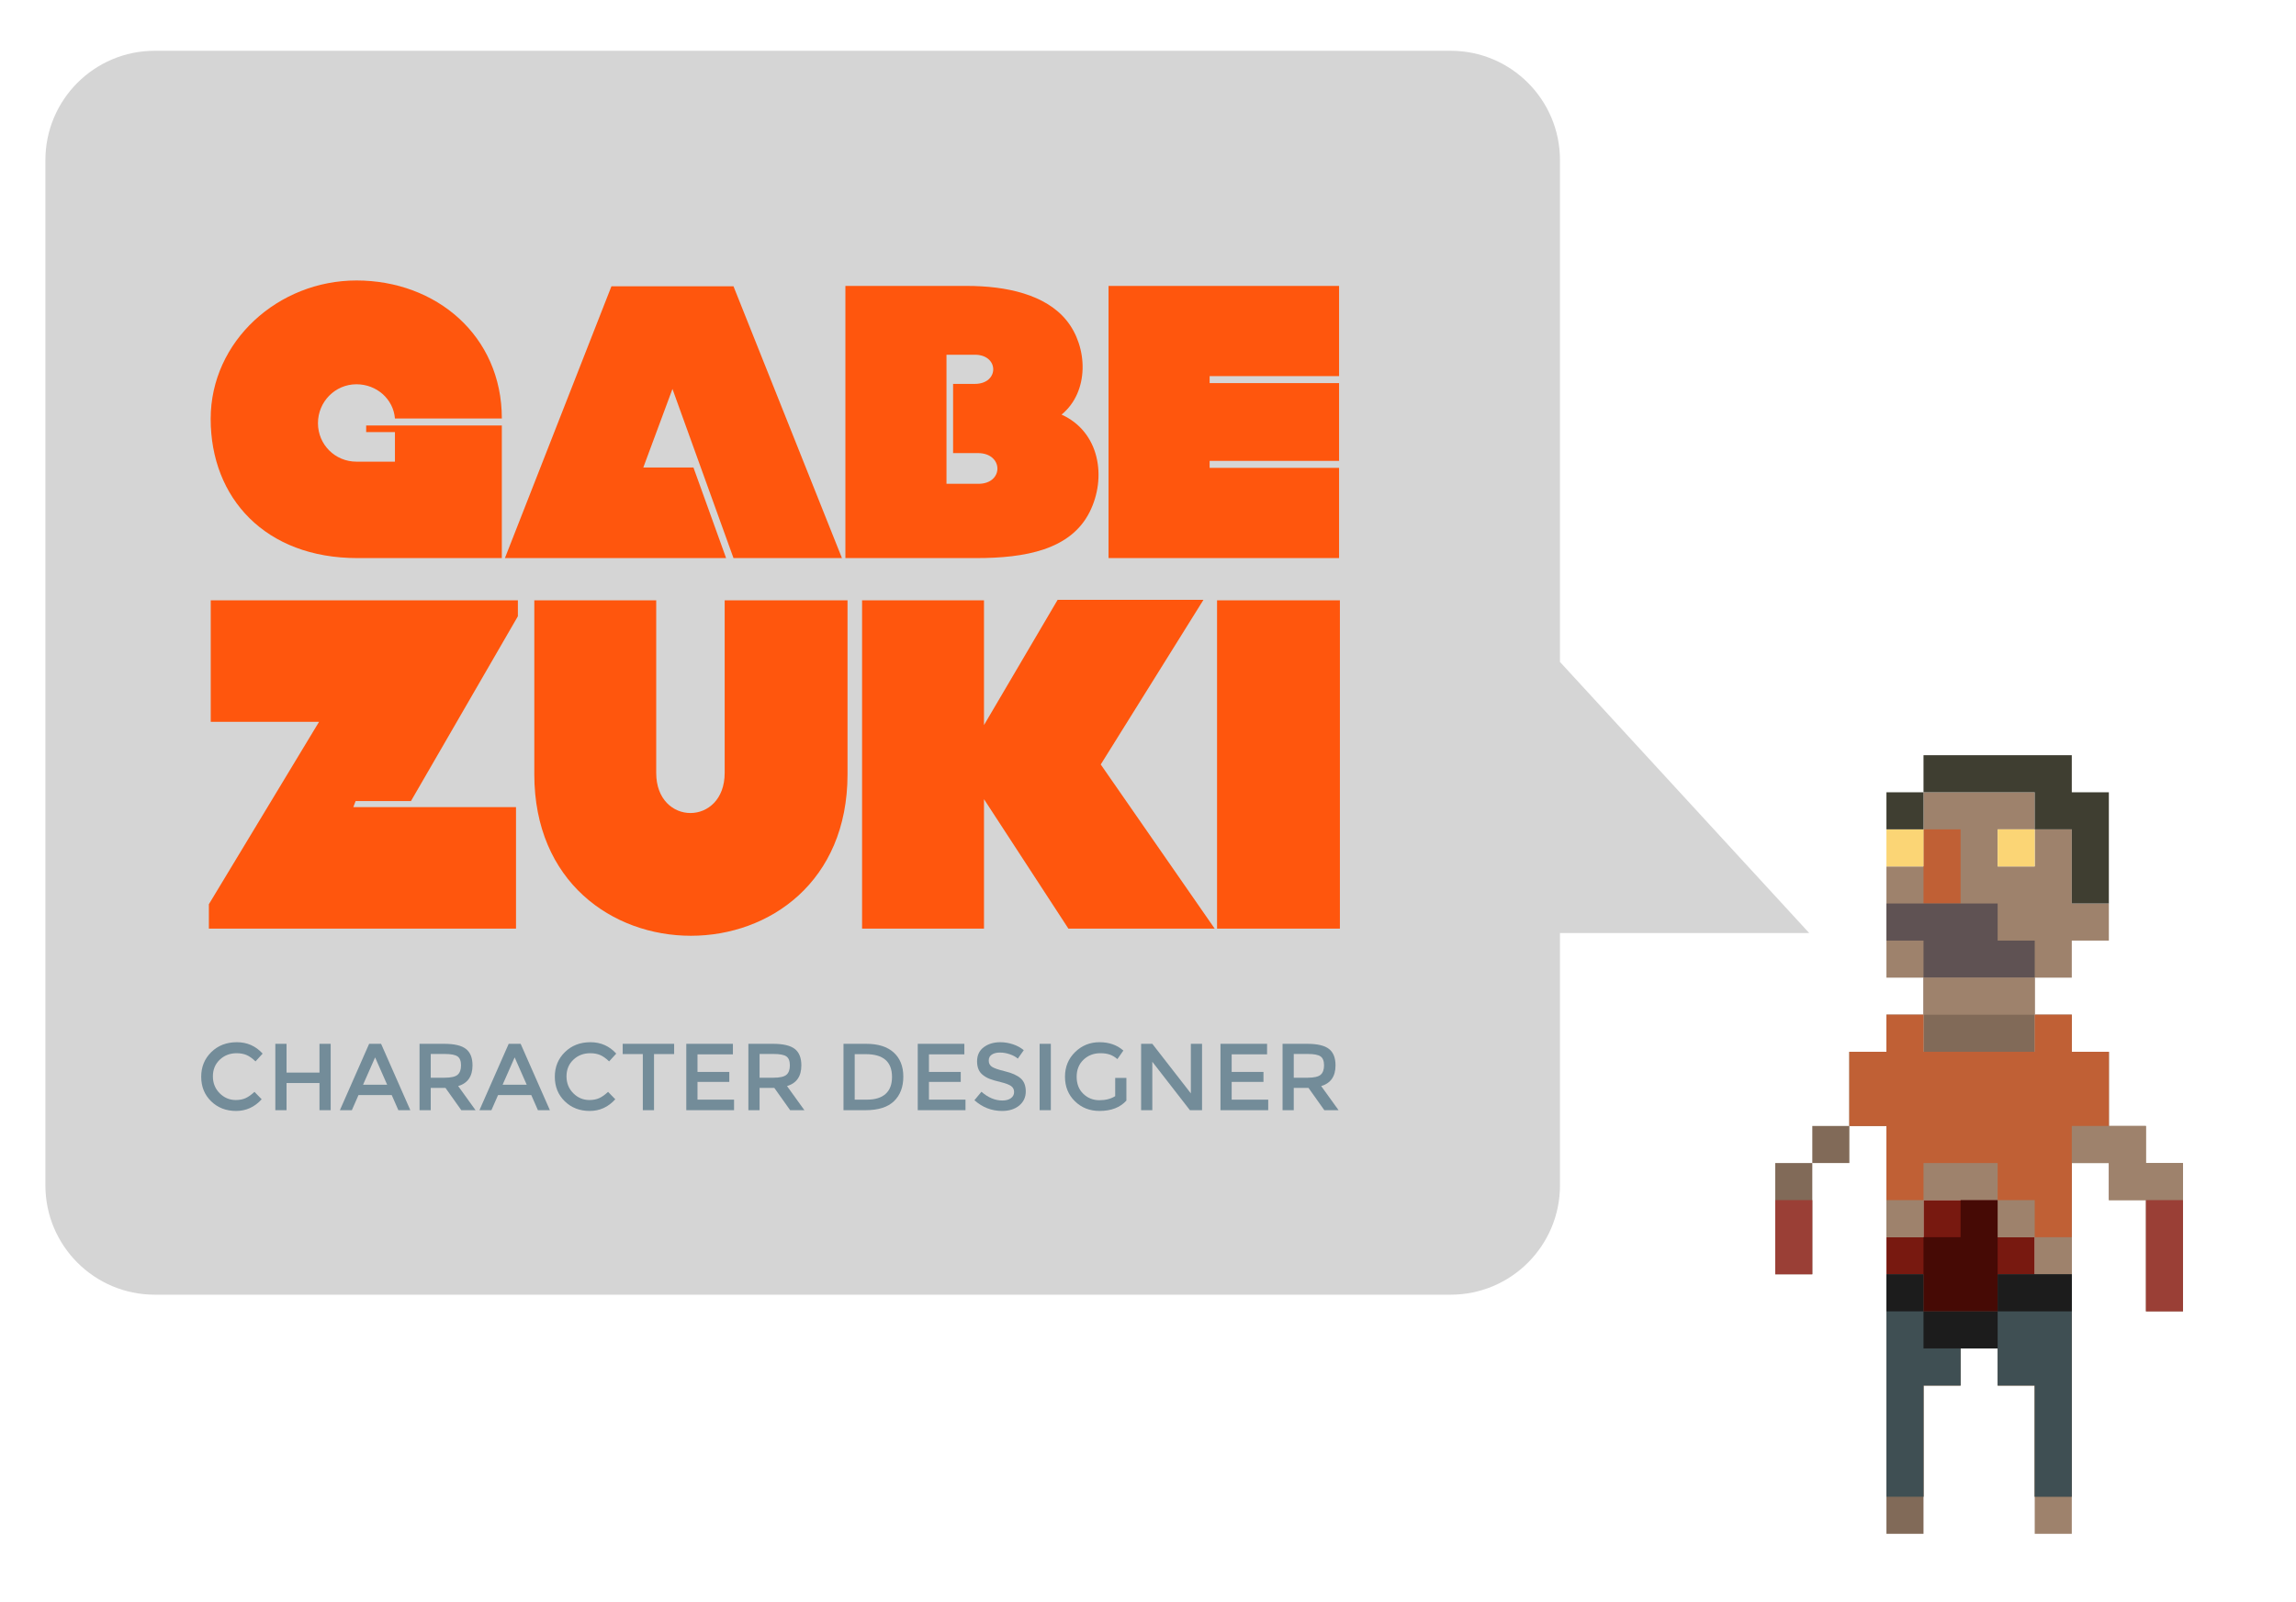 <?xml version="1.0" encoding="utf-8"?>
<!-- Generator: Adobe Illustrator 16.2.0, SVG Export Plug-In . SVG Version: 6.00 Build 0)  -->
<!DOCTYPE svg PUBLIC "-//W3C//DTD SVG 1.1//EN" "http://www.w3.org/Graphics/SVG/1.1/DTD/svg11.dtd">
<svg version="1.1" id="Layer_1" xmlns="http://www.w3.org/2000/svg" xmlns:xlink="http://www.w3.org/1999/xlink" x="0px" y="0px"
	 width="354px" height="247px" viewBox="0 0 354 247" enable-background="new 0 0 354 247" xml:space="preserve">
<path fill="#D5D5D5" d="M278.946,143.829l-38.427-41.791V24.686c0-9.311-7.548-16.859-16.859-16.859H23.859
	C14.548,7.826,7,15.375,7,24.686v158.033c0,9.313,7.548,16.859,16.859,16.859H223.66c9.312,0,16.859-7.547,16.859-16.859v-38.89
	H278.946z"/>
<g>
	<path fill="#FF560D" d="M56.456,65.591h20.918v20.438H55.078c-14.145,0-22.596-9.23-22.596-21.457
		c0-11.987,10.429-21.338,22.476-21.338c12.287,0,22.417,8.512,22.417,21.277H60.892c-0.24-2.996-2.817-5.274-5.934-5.274
		c-3.296,0-5.934,2.697-5.934,5.994c0,3.296,2.637,5.934,5.934,5.934h5.934v-4.556h-4.436V65.591z"/>
	<path fill="#FF560D" d="M113.091,44.134l16.722,41.896h-16.722l-9.41-26.072l-4.495,12.107h7.731l5.035,13.965
		c-11.688,0-22.356,0-34.104,0l16.423-41.896H113.091z"/>
	<path fill="#FF560D" d="M149.046,44.074c6.114,0,12.167,1.318,15.404,5.334c3.296,4.075,3.537,10.969-0.779,14.505
		c5.874,2.637,7.012,9.709,4.315,15.044c-2.937,5.813-9.95,7.072-17.442,7.072h-20.199c0-13.965,0-27.99,0-41.955H149.046z
		 M150.305,59.178c3.776,0,3.776-4.495,0-4.495h-4.375c0,6.833,0,13.126,0,19.898h4.915c3.956,0,3.896-4.734-0.06-4.734h-3.836
		c0-3.417,0-7.313,0-10.669H150.305z"/>
	<path fill="#FF560D" d="M186.501,57.979v1.079h19.959v11.987h-19.959v1.079h19.959v13.905h-35.543c0-13.965,0-27.99,0-41.955
		h35.543v13.904H186.501z"/>
</g>
<g>
	<path fill="#738C99" d="M36.349,169.57c0.595,0,1.107-0.1,1.537-0.3c0.429-0.2,0.878-0.52,1.346-0.959l1.113,1.142
		c-1.083,1.2-2.398,1.801-3.945,1.801c-1.547,0-2.83-0.498-3.85-1.493s-1.529-2.254-1.529-3.776s0.52-2.79,1.559-3.806
		c1.04-1.015,2.352-1.521,3.938-1.521c1.585,0,2.91,0.585,3.974,1.756l-1.098,1.2c-0.488-0.468-0.949-0.795-1.383-0.98
		s-0.944-0.278-1.529-0.278c-1.035,0-1.903,0.335-2.605,1.003s-1.054,1.522-1.054,2.562s0.349,1.907,1.046,2.605
		C34.565,169.222,35.392,169.57,36.349,169.57z"/>
	<path fill="#738C99" d="M42.452,171.137v-10.231h1.727v4.436h5.079v-4.436h1.727v10.231h-1.727v-4.187h-5.079v4.187H42.452z"/>
	<path fill="#738C99" d="M55.273,168.81l-1.024,2.327h-1.844l4.508-10.231h1.844l4.508,10.231h-1.844l-1.024-2.327H55.273z
		 M59.694,167.214l-1.859-4.215l-1.859,4.215H59.694z"/>
	<path fill="#738C99" d="M72.852,164.229c0,1.688-0.737,2.751-2.21,3.19l2.679,3.718h-2.196l-2.444-3.439h-2.269v3.439h-1.727
		v-10.231h3.805c1.562,0,2.679,0.264,3.352,0.791C72.516,162.223,72.852,163.067,72.852,164.229z M70.554,165.677
		c0.352-0.302,0.527-0.787,0.527-1.456c0-0.668-0.181-1.127-0.542-1.376s-1.005-0.373-1.932-0.373h-2.195v3.659h2.151
		C69.539,166.131,70.203,165.979,70.554,165.677z"/>
	<path fill="#738C99" d="M76.79,168.81l-1.024,2.327h-1.844l4.508-10.231h1.844l4.508,10.231h-1.844l-1.024-2.327H76.79z
		 M81.21,167.214l-1.859-4.215l-1.859,4.215H81.21z"/>
	<path fill="#738C99" d="M90.87,169.57c0.595,0,1.107-0.1,1.537-0.3c0.429-0.2,0.878-0.52,1.346-0.959l1.113,1.142
		c-1.083,1.2-2.398,1.801-3.945,1.801c-1.547,0-2.83-0.498-3.85-1.493s-1.529-2.254-1.529-3.776s0.52-2.79,1.559-3.806
		c1.04-1.015,2.352-1.521,3.938-1.521c1.585,0,2.91,0.585,3.974,1.756l-1.098,1.2c-0.488-0.468-0.949-0.795-1.383-0.98
		s-0.944-0.278-1.529-0.278c-1.035,0-1.903,0.335-2.605,1.003s-1.054,1.522-1.054,2.562s0.349,1.907,1.046,2.605
		C89.087,169.222,89.914,169.57,90.87,169.57z"/>
	<path fill="#738C99" d="M100.837,162.486v8.65H99.11v-8.65h-3.103v-1.581h7.933v1.581H100.837z"/>
	<path fill="#738C99" d="M113,160.905v1.625h-5.459v2.708h4.903v1.537h-4.903v2.736h5.635v1.625h-7.362v-10.231H113z"/>
	<path fill="#738C99" d="M123.553,164.229c0,1.688-0.737,2.751-2.21,3.19l2.679,3.718h-2.196l-2.444-3.439h-2.269v3.439h-1.727
		v-10.231h3.805c1.562,0,2.679,0.264,3.352,0.791C123.217,162.223,123.553,163.067,123.553,164.229z M121.255,165.677
		c0.352-0.302,0.527-0.787,0.527-1.456c0-0.668-0.181-1.127-0.542-1.376s-1.005-0.373-1.932-0.373h-2.195v3.659h2.151
		C120.24,166.131,120.904,165.979,121.255,165.677z"/>
	<path fill="#738C99" d="M137.795,162.245c0.985,0.893,1.479,2.135,1.479,3.725c0,1.591-0.479,2.85-1.435,3.776
		c-0.957,0.928-2.42,1.391-4.391,1.391h-3.396v-10.231h3.513C135.399,160.905,136.809,161.352,137.795,162.245z M137.531,166.014
		c0-2.342-1.342-3.513-4.025-3.513h-1.727v7.011h1.917c1.239,0,2.188-0.295,2.847-0.885
		C137.202,168.036,137.531,167.165,137.531,166.014z"/>
	<path fill="#738C99" d="M148.685,160.905v1.625h-5.459v2.708h4.903v1.537h-4.903v2.736h5.635v1.625h-7.362v-10.231H148.685z"/>
	<path fill="#738C99" d="M154.166,162.252c-0.503,0-0.915,0.103-1.237,0.308c-0.322,0.205-0.483,0.515-0.483,0.93
		s0.161,0.731,0.483,0.951c0.322,0.22,1.007,0.456,2.056,0.71s1.839,0.609,2.371,1.068s0.798,1.135,0.798,2.027
		s-0.336,1.617-1.01,2.174c-0.673,0.556-1.557,0.834-2.649,0.834c-1.601,0-3.02-0.551-4.259-1.654l1.083-1.303
		c1.034,0.898,2.108,1.347,3.22,1.347c0.556,0,0.998-0.119,1.325-0.358c0.327-0.239,0.49-0.557,0.49-0.951
		c0-0.396-0.154-0.703-0.461-0.922c-0.308-0.22-0.837-0.42-1.588-0.601s-1.322-0.347-1.712-0.498
		c-0.39-0.15-0.737-0.349-1.039-0.593c-0.605-0.458-0.908-1.161-0.908-2.107s0.344-1.676,1.032-2.188
		c0.688-0.512,1.539-0.768,2.554-0.768c0.653,0,1.302,0.107,1.946,0.321c0.644,0.215,1.2,0.518,1.669,0.908l-0.922,1.302
		c-0.303-0.272-0.712-0.497-1.229-0.673S154.668,162.252,154.166,162.252z"/>
	<path fill="#738C99" d="M160.292,160.905h1.727v10.231h-1.727V160.905z"/>
	<path fill="#738C99" d="M171.942,166.16h1.727v3.498c-0.966,1.063-2.347,1.596-4.142,1.596c-1.513,0-2.779-0.498-3.798-1.493
		s-1.529-2.254-1.529-3.776s0.52-2.79,1.559-3.806c1.04-1.015,2.295-1.521,3.769-1.521c1.473,0,2.698,0.429,3.674,1.288
		l-0.922,1.316c-0.4-0.341-0.803-0.578-1.208-0.709c-0.405-0.132-0.876-0.198-1.413-0.198c-1.035,0-1.903,0.335-2.605,1.003
		S166,164.904,166,165.992s0.341,1.961,1.024,2.62c0.683,0.658,1.51,0.987,2.481,0.987c0.971,0,1.783-0.209,2.437-0.629V166.16z"/>
	<path fill="#738C99" d="M183.607,160.905h1.727v10.231h-1.873l-5.796-7.465v7.465h-1.727v-10.231h1.727l5.942,7.641V160.905z"/>
	<path fill="#738C99" d="M195.36,160.905v1.625h-5.46v2.708h4.903v1.537H189.9v2.736h5.636v1.625h-7.362v-10.231H195.36z"/>
	<path fill="#738C99" d="M205.913,164.229c0,1.688-0.736,2.751-2.21,3.19l2.679,3.718h-2.195l-2.444-3.439h-2.27v3.439h-1.727
		v-10.231h3.806c1.561,0,2.679,0.264,3.352,0.791C205.576,162.223,205.913,163.067,205.913,164.229z M203.615,165.677
		c0.352-0.302,0.527-0.787,0.527-1.456c0-0.668-0.181-1.127-0.542-1.376s-1.005-0.373-1.932-0.373h-2.196v3.659h2.152
		C202.601,166.131,203.264,165.979,203.615,165.677z"/>
</g>
<g>
	<path fill="#FF560D" d="M79.558,143.148H32.204v-3.76l16.989-28.123h-16.7V92.541h47.354v2.458l-16.483,28.485h-8.531l-0.361,0.939
		h25.087V143.148z"/>
	<path fill="#FF560D" d="M111.731,92.902v-0.361h18.941v26.822c0,33.184-48.293,33.184-48.293,0V92.541h18.797v0.361v26.244
		c0,8.241,10.555,8.241,10.555,0V92.902z"/>
	<path fill="#FF560D" d="M187.282,143.148h-22.556l-13.013-19.954v19.954h-18.797V92.541h18.797v19.23l11.351-19.303h22.484
		l-15.833,25.376L187.282,143.148z"/>
	<path fill="#FF560D" d="M187.646,143.148c0-16.845,0-33.763,0-50.607h18.941c0,16.845,0,33.763,0,50.607H187.646z"/>
</g>
<polygon fill="#9E826C" points="330.862,179.284 330.862,173.569 325.146,173.569 325.146,167.854 325.146,162.139 319.431,162.139 
	319.431,156.423 313.716,156.423 313.716,162.139 308,162.139 302.285,162.139 296.569,162.139 296.569,156.423 290.854,156.423 
	290.854,162.139 285.139,162.139 285.139,167.854 285.139,173.569 290.854,173.569 290.854,179.284 290.854,185 290.854,190.715 
	296.569,190.715 296.569,185 302.285,185 308,185 308,190.715 313.716,190.715 313.716,196.431 319.431,196.431 319.431,190.715 
	319.431,185 319.431,179.284 325.146,179.284 325.146,185 330.862,185 336.577,185 336.577,179.284 "/>
<polygon fill="#9E826C" points="313.716,196.431 308,196.431 308,202.146 302.285,202.146 296.569,202.146 296.569,196.431 
	290.854,196.431 290.854,202.146 290.854,207.861 290.854,213.577 290.854,219.292 290.854,225.008 290.854,230.723 
	296.569,230.723 296.569,225.008 296.569,219.292 296.569,213.577 302.285,213.577 302.285,207.861 308,207.861 308,213.577 
	313.716,213.577 313.716,219.292 313.716,225.008 313.716,230.723 313.716,236.438 319.431,236.438 319.431,230.723 
	319.431,225.008 319.431,219.292 319.431,213.577 319.431,207.861 319.431,202.146 319.431,196.431 "/>
<polygon fill="#816A58" points="313.716,196.431 308,196.431 308,202.146 302.285,202.146 296.569,202.146 296.569,196.431 
	290.854,196.431 290.854,202.146 290.854,207.861 290.854,213.577 290.854,219.292 290.854,225.008 290.854,230.723 
	290.854,236.438 296.569,236.438 296.569,230.723 296.569,225.008 296.569,219.292 296.569,213.577 302.285,213.577 
	302.285,207.861 308,207.861 308,213.577 313.716,213.577 313.716,219.292 313.716,225.008 313.716,230.723 319.431,230.723 
	319.431,225.008 319.431,219.292 319.431,213.577 319.431,207.861 319.431,202.146 319.431,196.431 "/>
<polygon fill="#3F4F53" points="313.716,196.431 308,196.431 308,202.146 302.285,202.146 296.569,202.146 296.569,196.431 
	290.854,196.431 290.854,202.146 290.854,207.861 290.854,213.577 290.854,219.292 290.854,225.008 290.854,230.723 
	296.569,230.723 296.569,225.008 296.569,219.292 296.569,213.577 302.285,213.577 302.285,207.861 308,207.861 308,213.577 
	313.716,213.577 313.716,219.292 313.716,225.008 313.716,230.723 319.431,230.723 319.431,225.008 319.431,219.292 
	319.431,213.577 319.431,207.861 319.431,202.146 319.431,196.431 "/>
<polygon fill="#816A58" points="308,150.707 302.285,150.707 296.569,150.707 296.569,156.423 296.569,162.139 302.285,162.139 
	308,162.139 313.716,162.139 313.716,156.423 313.716,150.707 "/>
<polygon fill="#9E826C" points="319.431,139.276 319.431,133.562 319.431,127.846 313.716,127.846 313.716,133.562 308,133.562 
	308,127.846 313.716,127.846 313.716,122.131 308,122.131 302.285,122.131 296.569,122.131 296.569,127.846 296.569,133.562 
	290.854,133.562 290.854,139.276 290.854,144.992 290.854,150.707 296.569,150.707 302.285,150.707 308,150.707 313.716,150.707 
	319.431,150.707 319.431,144.992 325.146,144.992 325.146,139.276 "/>
<polygon fill="#781910" points="308,190.715 308,185 302.285,185 296.569,185 296.569,190.715 290.854,190.715 290.854,196.431 
	296.569,196.431 296.569,202.146 302.285,202.146 308,202.146 308,196.431 313.716,196.431 313.716,190.715 "/>
<polygon fill="#9E826C" points="330.862,179.284 330.862,173.569 325.146,173.569 325.146,167.854 325.146,162.139 319.431,162.139 
	319.431,156.423 313.716,156.423 313.716,162.139 308,162.139 302.285,162.139 296.569,162.139 296.569,156.423 290.854,156.423 
	290.854,162.139 285.139,162.139 285.139,167.854 285.139,173.569 290.854,173.569 290.854,179.284 290.854,185 290.854,190.715 
	296.569,190.715 296.569,185 302.285,185 308,185 308,190.715 313.716,190.715 313.716,196.431 319.431,196.431 319.431,190.715 
	319.431,185 319.431,179.284 325.146,179.284 325.146,185 330.862,185 330.862,190.715 330.862,196.431 330.862,202.146 
	336.577,202.146 336.577,196.431 336.577,190.715 336.577,185 336.577,179.284 "/>
<polygon fill="#816A58" points="273.708,179.284 273.708,185 273.708,190.715 273.708,196.431 279.423,196.431 279.423,190.715 
	279.423,185 279.423,179.284 "/>
<g>
	<g id="XMLID_1_">
		<g>
			<rect x="308" y="127.846" fill="#FBD575" width="5.716" height="5.716"/>
			<polygon fill="#460A05" points="302.285,185 302.285,190.715 296.569,190.715 296.569,196.431 296.569,202.146 302.285,202.146 
				308,202.146 308,196.431 308,190.715 308,185 			"/>
			<polygon fill="#C06035" points="296.569,127.846 296.569,133.562 296.569,139.276 302.285,139.276 302.285,133.562 
				302.285,127.846 			"/>
			<g>
				<polygon fill="#1C1C1C" points="313.716,196.431 308,196.431 308,202.146 313.716,202.146 319.431,202.146 319.431,196.431 				
					"/>
				<polygon fill="#1C1C1C" points="296.569,202.146 296.569,207.861 302.285,207.861 308,207.861 308,202.146 302.285,202.146 				
					"/>
				<rect x="290.854" y="196.431" fill="#1C1C1C" width="5.715" height="5.716"/>
			</g>
			<polygon fill="#5F5253" points="308,144.992 308,139.276 302.285,139.276 296.569,139.276 290.854,139.276 290.854,144.992 
				296.569,144.992 296.569,150.707 302.285,150.707 308,150.707 313.716,150.707 313.716,144.992 			"/>
			<polygon fill="#9E826C" points="302.285,150.707 296.569,150.707 296.569,156.423 302.285,156.423 308,156.423 313.716,156.423 
				313.716,150.707 308,150.707 			"/>
			<rect x="290.854" y="127.846" fill="#FBD575" width="5.715" height="5.716"/>
			<g>
				<polygon fill="#3F3E31" points="319.431,122.131 319.431,116.415 313.716,116.415 308,116.415 302.285,116.415 296.569,116.415 
					296.569,122.131 302.285,122.131 308,122.131 313.716,122.131 313.716,127.846 319.431,127.846 319.431,133.562 
					319.431,139.276 325.146,139.276 325.146,133.562 325.146,127.846 325.146,122.131 				"/>
				<rect x="290.854" y="122.131" fill="#3F3E31" width="5.715" height="5.715"/>
			</g>
			<polygon fill="#C06035" points="319.431,162.139 319.431,156.423 313.716,156.423 313.716,162.139 308,162.139 302.285,162.139 
				296.569,162.139 296.569,156.423 290.854,156.423 290.854,162.139 285.139,162.139 285.139,167.854 285.139,173.569 
				290.854,173.569 290.854,179.284 290.854,185 296.569,185 296.569,179.284 302.285,179.284 308,179.284 308,185 313.716,185 
				313.716,190.715 319.431,190.715 319.431,185 319.431,179.284 319.431,173.569 325.146,173.569 325.146,167.854 325.146,162.139 
							"/>
			<g>
				<polygon fill="#9A3F36" points="330.862,185 330.862,190.715 330.862,196.431 330.862,202.146 336.577,202.146 336.577,196.431 
					336.577,190.715 336.577,185 				"/>
				<polygon fill="#9A3F36" points="273.708,190.715 273.708,196.431 279.423,196.431 279.423,190.715 279.423,185 273.708,185 				
					"/>
			</g>
			<rect x="279.423" y="173.569" fill="#816A58" width="5.716" height="5.715"/>
		</g>
		<g>
		</g>
	</g>
</g>
</svg>
